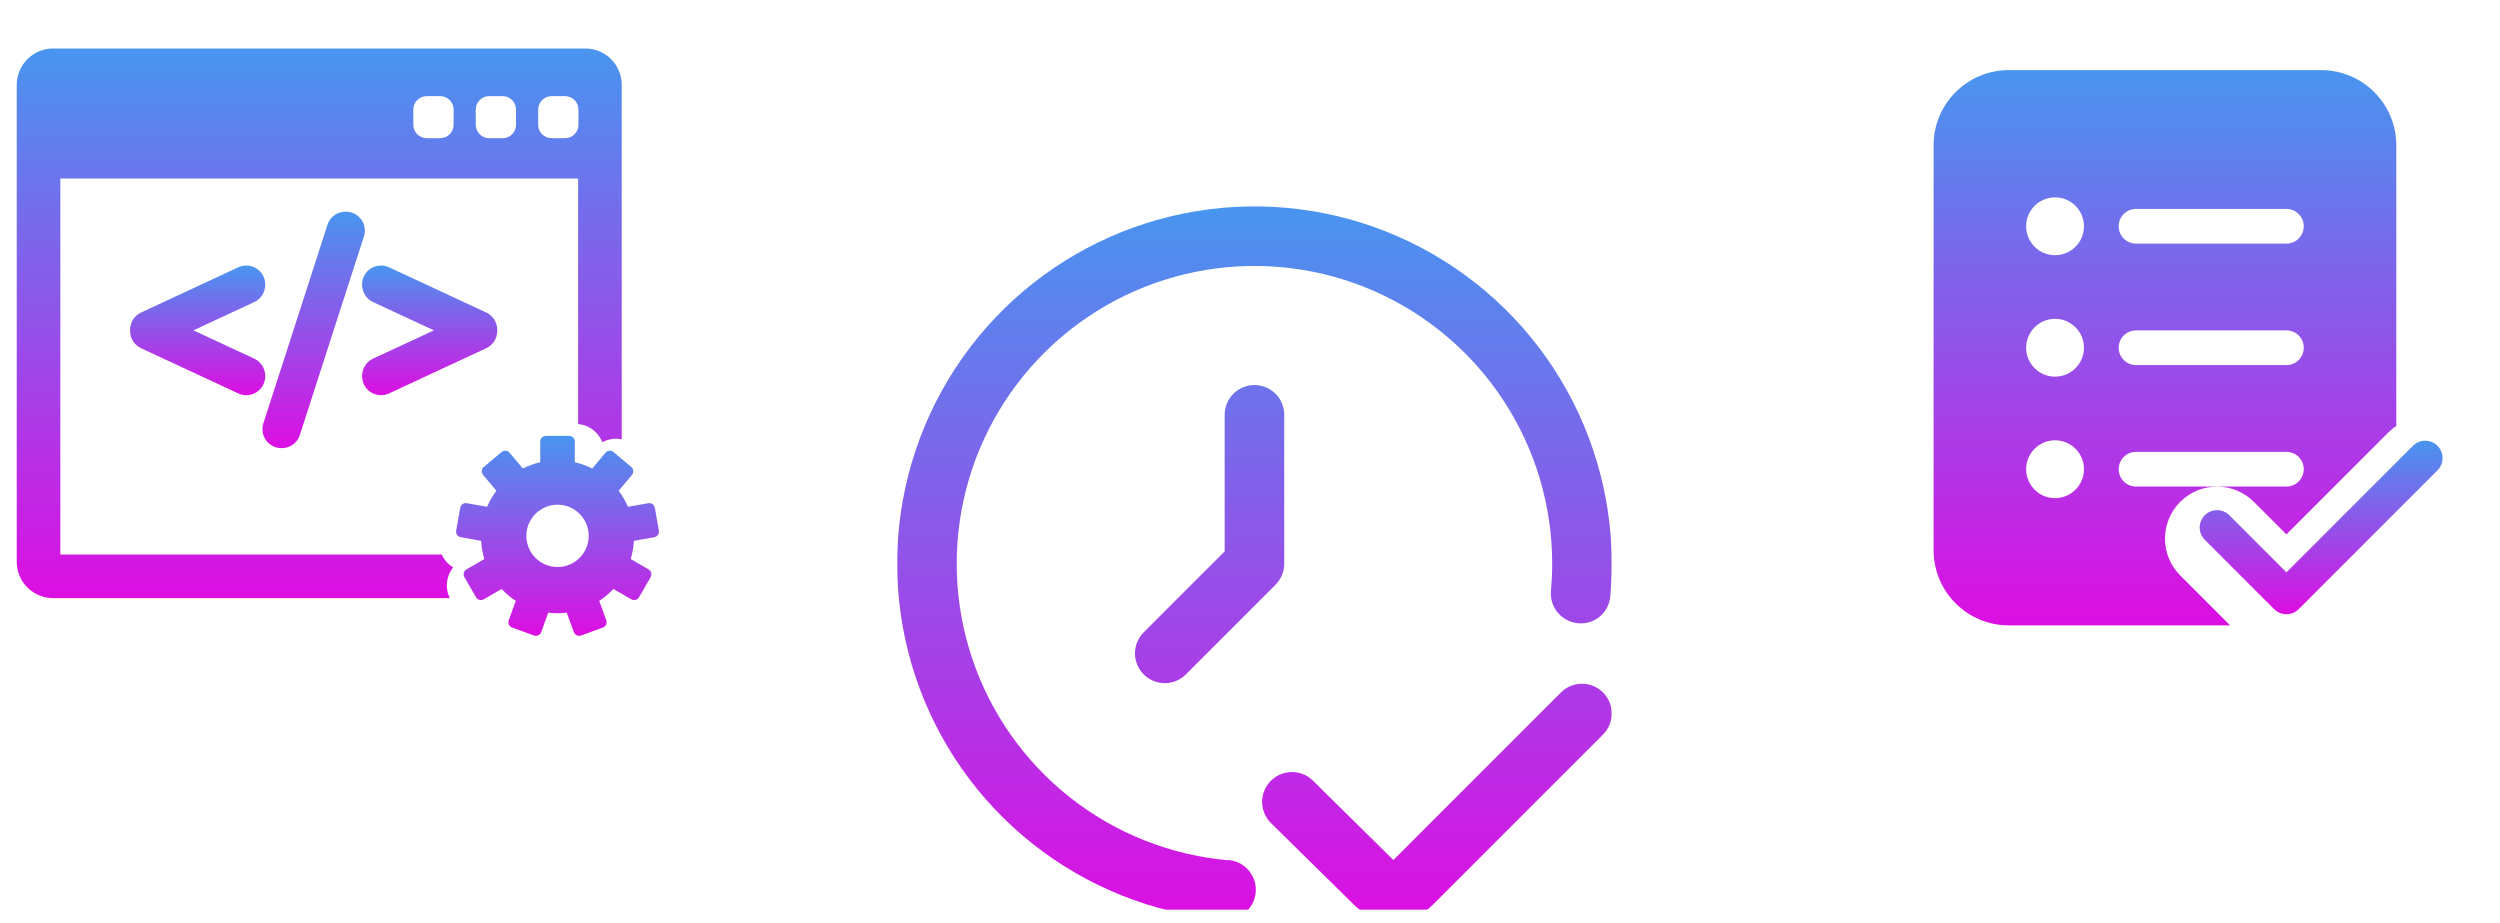 <svg width="897" height="331" viewBox="0 0 897 331" fill="none" xmlns="http://www.w3.org/2000/svg">
<g filter="url(#filter0_d_68_2018)">
<g clip-path="url(#clip0_68_2018)">
<g filter="url(#filter1_d_68_2018)">
<path d="M575.165 240.453C573.162 238.451 570.445 237.325 567.612 237.325C564.78 237.325 562.063 238.451 560.059 240.453L499.945 300.578L471.229 272.236C469.245 270.203 466.536 269.041 463.696 269.006C460.856 268.971 458.118 270.065 456.085 272.049C454.052 274.032 452.891 276.742 452.856 279.582C452.821 282.422 453.915 285.159 455.898 287.192L485.213 316.037C487.052 318.019 489.273 319.609 491.742 320.711C494.212 321.812 496.878 322.403 499.582 322.447H499.935C502.585 322.455 505.21 321.938 507.658 320.924C510.106 319.909 512.329 318.419 514.197 316.539L575.165 255.559C577.168 253.556 578.293 250.839 578.293 248.006C578.293 245.174 577.168 242.457 575.165 240.453ZM440.376 300.642C419.747 298.757 400.111 290.916 383.859 278.072C367.607 265.228 355.439 247.937 348.837 228.302C342.235 208.668 341.483 187.537 346.674 167.483C351.865 147.43 362.774 129.317 378.073 115.352C393.372 101.386 412.402 92.17 432.844 88.824C453.287 85.479 474.262 88.149 493.214 96.51C512.167 104.87 528.28 118.56 539.593 135.913C550.905 153.266 556.928 173.534 556.929 194.249C556.929 197.528 556.769 200.776 556.491 203.981C556.361 205.382 556.508 206.794 556.924 208.138C557.341 209.482 558.019 210.73 558.919 211.811C559.82 212.892 560.925 213.784 562.171 214.437C563.417 215.09 564.78 215.49 566.181 215.615C567.581 215.756 568.995 215.616 570.341 215.202C571.686 214.789 572.935 214.111 574.015 213.209C575.095 212.306 575.983 211.197 576.629 209.946C577.274 208.695 577.663 207.328 577.772 205.925C578.114 202.047 578.296 198.169 578.296 194.249C578.294 169.39 571.066 145.068 557.49 124.244C543.914 103.42 524.577 86.992 501.833 76.96C479.088 66.928 453.918 63.725 429.386 67.741C404.854 71.757 382.019 82.819 363.66 99.58C345.302 116.341 332.213 138.077 325.986 162.144C319.76 186.21 320.664 211.567 328.59 235.128C336.515 258.689 351.12 279.438 370.626 294.848C390.132 310.259 413.697 319.665 438.453 321.923C438.784 321.923 439.105 321.923 439.425 321.923C442.258 322.049 445.026 321.045 447.118 319.13C449.211 317.216 450.457 314.549 450.584 311.715C450.71 308.882 449.705 306.115 447.791 304.022C445.876 301.929 443.209 300.683 440.376 300.557V300.642ZM439.414 140.833V189.826L410.495 218.745C409.475 219.731 408.661 220.909 408.101 222.213C407.541 223.516 407.246 224.918 407.234 226.337C407.222 227.755 407.492 229.162 408.029 230.475C408.566 231.788 409.359 232.98 410.363 233.984C411.366 234.987 412.558 235.78 413.871 236.317C415.184 236.854 416.591 237.125 418.01 237.112C419.428 237.1 420.83 236.805 422.133 236.245C423.437 235.685 424.615 234.871 425.601 233.851L457.651 201.802C459.654 199.799 460.78 197.082 460.781 194.249V140.833C460.781 137.999 459.655 135.282 457.652 133.279C455.648 131.275 452.931 130.15 450.098 130.15C447.264 130.15 444.547 131.275 442.543 133.279C440.54 135.282 439.414 137.999 439.414 140.833Z" fill="url(#paint0_linear_68_2018)"/>
</g>
</g>
<g clip-path="url(#clip1_68_2018)">
<g filter="url(#filter2_d_68_2018)">
<path d="M720.75 17.156C705.85 17.156 693.771 29.235 693.771 44.135V189.404C693.771 204.304 705.85 216.383 720.75 216.383H800.173L782.27 198.479C774.976 191.185 774.976 179.358 782.27 172.065C789.564 164.771 801.39 164.771 808.684 172.065L820.364 183.745L856.964 147.145C857.847 146.262 858.796 145.486 859.795 144.818V44.135C859.795 29.235 847.716 17.156 832.816 17.156H720.75ZM747.729 73.189C747.729 78.92 743.083 83.566 737.352 83.566C731.621 83.566 726.976 78.92 726.976 73.189C726.976 67.458 731.621 62.813 737.352 62.813C743.083 62.813 747.729 67.458 747.729 73.189ZM737.352 127.145C731.621 127.145 726.976 122.5 726.976 116.769C726.976 111.039 731.621 106.392 737.352 106.392C743.083 106.392 747.729 111.039 747.729 116.769C747.729 122.5 743.083 127.145 737.352 127.145ZM737.352 170.728C731.621 170.728 726.976 166.083 726.976 160.352C726.976 154.621 731.621 149.975 737.352 149.975C743.083 149.975 747.729 154.621 747.729 160.352C747.729 166.083 743.083 170.728 737.352 170.728ZM766.407 66.963H820.364C823.803 66.963 826.59 69.751 826.59 73.189C826.59 76.628 823.803 79.415 820.364 79.415H766.407C762.968 79.415 760.181 76.628 760.181 73.189C760.181 69.751 762.968 66.963 766.407 66.963ZM760.181 116.769C760.181 113.331 762.968 110.543 766.407 110.543H820.364C823.803 110.543 826.59 113.331 826.59 116.769C826.59 120.207 823.803 122.995 820.364 122.995H766.407C762.968 122.995 760.181 120.207 760.181 116.769ZM766.407 154.126H820.364C823.803 154.126 826.59 156.914 826.59 160.352C826.59 163.79 823.803 166.578 820.364 166.578H766.407C762.968 166.578 760.181 163.79 760.181 160.352C760.181 156.914 762.968 154.126 766.407 154.126Z" fill="url(#paint1_linear_68_2018)"/>
</g>
<path d="M824.767 214.561L874.574 164.754C877.005 162.323 877.005 158.381 874.574 155.95C872.142 153.518 868.201 153.518 865.77 155.95L820.364 201.354L799.88 180.869C797.448 178.438 793.506 178.438 791.074 180.869C788.643 183.301 788.643 187.243 791.074 189.674L815.962 214.561C817.129 215.729 818.713 216.385 820.364 216.385C822.016 216.385 823.599 215.729 824.767 214.561Z" fill="url(#paint2_linear_68_2018)"/>
</g>
<g clip-path="url(#clip2_68_2018)">
<g filter="url(#filter3_d_68_2018)">
<path d="M160.584 195.59C159.379 194.857 158.33 193.875 157.496 192.684C157.111 192.135 156.785 191.555 156.516 190.955H19.654V56.057H205.424V144.14C209.39 144.498 212.717 147.103 214.114 150.67C215.352 149.992 216.73 149.573 218.179 149.445C219.16 149.36 220.133 149.421 221.078 149.607V22.451C221.078 15.257 215.226 9.405 208.034 9.405H17.045C9.852 9.405 4 15.257 4 22.451V193.564C4 200.758 9.852 206.609 17.045 206.609H159.395C158.284 204.36 158.021 201.821 158.674 199.377C159.051 197.972 159.703 196.69 160.584 195.59ZM191.099 31.311C191.099 28.651 193.255 26.494 195.915 26.494H200.732C203.392 26.494 205.548 28.65 205.548 31.311V36.77C205.548 39.431 203.392 41.587 200.732 41.587H195.915C193.254 41.587 191.099 39.431 191.099 36.77V31.311ZM168.701 31.311C168.701 28.651 170.857 26.494 173.518 26.494H178.335C180.995 26.494 183.151 28.65 183.151 31.311V36.77C183.151 39.431 180.995 41.587 178.335 41.587H173.518C170.857 41.587 168.701 39.431 168.701 36.77V31.311ZM146.303 31.311C146.303 28.651 148.46 26.494 151.119 26.494H155.936C158.597 26.494 160.753 28.65 160.753 31.311V36.77C160.753 39.431 158.597 41.587 155.936 41.587H151.119C148.46 41.587 146.303 39.431 146.303 36.77V31.311Z" fill="url(#paint3_linear_68_2018)"/>
</g>
<path d="M236.403 186.404L234.956 178.195C234.76 177.09 233.707 176.352 232.6 176.546L225.301 177.833C224.425 175.777 223.305 173.85 221.977 172.087L226.745 166.404C227.091 165.992 227.26 165.458 227.214 164.921C227.166 164.383 226.907 163.887 226.494 163.54L220.11 158.182C219.697 157.836 219.162 157.668 218.625 157.715C218.087 157.762 217.592 158.02 217.245 158.433L212.482 164.112C210.526 163.116 208.434 162.347 206.243 161.84V154.428C206.243 153.305 205.333 152.394 204.21 152.394H195.874C194.752 152.394 193.841 153.305 193.841 154.428V161.84C191.649 162.347 189.559 163.116 187.603 164.112L182.838 158.434C182.116 157.573 180.834 157.462 179.974 158.183L173.589 163.54C173.176 163.887 172.918 164.383 172.87 164.921C172.823 165.458 172.992 165.993 173.338 166.406L178.107 172.088C176.78 173.85 175.659 175.778 174.783 177.833L167.483 176.546C166.38 176.352 165.324 177.09 165.128 178.195L163.681 186.404C163.588 186.935 163.709 187.48 164.017 187.923C164.328 188.365 164.798 188.665 165.329 188.759L172.634 190.046C172.753 192.31 173.147 194.499 173.782 196.584L167.361 200.29C166.894 200.559 166.553 201.004 166.413 201.524C166.274 202.045 166.347 202.599 166.616 203.067L170.784 210.285C171.052 210.752 171.497 211.092 172.018 211.232C172.191 211.278 172.367 211.301 172.544 211.301C172.898 211.301 173.248 211.209 173.56 211.029L179.986 207.319C181.497 208.938 183.203 210.372 185.067 211.586L182.53 218.556C182.346 219.063 182.37 219.622 182.598 220.111C182.826 220.599 183.238 220.977 183.745 221.161L191.576 224.011C191.8 224.093 192.036 224.135 192.271 224.135C192.565 224.135 192.86 224.072 193.132 223.944C193.62 223.717 193.997 223.304 194.182 222.797L196.718 215.827C197.806 215.958 198.913 216.026 200.036 216.026C201.159 216.026 202.266 215.957 203.354 215.827L205.891 222.797C206.075 223.304 206.453 223.717 206.941 223.944C207.212 224.071 207.506 224.135 207.801 224.135C208.036 224.135 208.272 224.094 208.496 224.011L216.328 221.161C216.834 220.977 217.247 220.598 217.474 220.111C217.702 219.622 217.727 219.063 217.542 218.556L215.005 211.587C216.868 210.373 218.573 208.938 220.086 207.32L226.512 211.03C226.823 211.209 227.174 211.302 227.528 211.302C227.704 211.302 227.882 211.278 228.054 211.233C228.575 211.094 229.019 210.752 229.288 210.286L233.456 203.067C233.725 202.601 233.798 202.045 233.659 201.524C233.519 201.005 233.178 200.56 232.711 200.29L226.292 196.586C226.926 194.5 227.319 192.31 227.438 190.048L234.743 188.76C235.274 188.666 235.746 188.365 236.055 187.923C236.375 187.48 236.497 186.935 236.403 186.404ZM200.043 199.448C193.868 199.448 188.862 194.441 188.862 188.266C188.862 182.092 193.869 177.086 200.043 177.086C206.218 177.086 211.224 182.092 211.224 188.266C211.224 194.441 206.218 199.448 200.043 199.448Z" fill="url(#paint4_linear_68_2018)"/>
<path d="M95.159 130.834C95.159 128.203 93.618 125.787 91.232 124.679L69.393 114.532L91.232 104.384C93.618 103.275 95.159 100.86 95.159 98.23V98.054C95.159 95.724 93.987 93.584 92.024 92.334C90.938 91.64 89.673 91.273 88.368 91.273C87.383 91.273 86.395 91.49 85.511 91.901L50.597 108.137C48.212 109.246 46.672 111.661 46.672 114.29V114.775C46.672 117.401 48.212 119.814 50.598 120.929L85.515 137.167C86.418 137.585 87.379 137.797 88.373 137.797C89.666 137.797 90.927 137.429 92.024 136.732C93.988 135.476 95.16 133.339 95.16 131.011L95.159 130.834Z" fill="url(#paint5_linear_68_2018)"/>
<path d="M129.608 74.73C128.334 72.986 126.286 71.946 124.128 71.946H123.954C120.991 71.946 118.392 73.841 117.49 76.659L94.486 147.935C93.831 149.993 94.2 152.26 95.472 154.003C96.745 155.745 98.794 156.786 100.952 156.786H101.126C104.089 156.786 106.685 154.89 107.587 152.073L130.588 80.802C131.249 78.746 130.882 76.476 129.608 74.73Z" fill="url(#paint6_linear_68_2018)"/>
<path d="M174.48 108.136L139.566 91.9C138.684 91.49 137.698 91.274 136.714 91.274C135.409 91.274 134.143 91.64 133.058 92.332C131.092 93.585 129.919 95.724 129.919 98.054V98.23C129.919 100.857 131.46 103.273 133.847 104.387L155.685 114.533L133.847 124.679C131.461 125.787 129.919 128.203 129.919 130.833V131.011C129.919 133.339 131.092 135.476 133.057 136.732C134.15 137.429 135.412 137.797 136.707 137.797C137.699 137.797 138.659 137.585 139.568 137.165L174.485 120.927C176.869 119.815 178.408 117.401 178.408 114.776V114.29C178.406 111.661 176.866 109.246 174.48 108.136Z" fill="url(#paint7_linear_68_2018)"/>
</g>
</g>
<defs>
<filter id="filter0_d_68_2018" x="0" y="0.553" width="897" height="329.893" filterUnits="userSpaceOnUse" color-interpolation-filters="sRGB">
<feFlood flood-opacity="0" result="BackgroundImageFix"/>
<feColorMatrix in="SourceAlpha" type="matrix" values="0 0 0 0 0 0 0 0 0 0 0 0 0 0 0 0 0 0 127 0" result="hardAlpha"/>
<feOffset dy="4"/>
<feGaussianBlur stdDeviation="2"/>
<feComposite in2="hardAlpha" operator="out"/>
<feColorMatrix type="matrix" values="0 0 0 0 0 0 0 0 0 0 0 0 0 0 0 0 0 0 0.25 0"/>
<feBlend mode="normal" in2="BackgroundImageFix" result="effect1_dropShadow_68_2018"/>
<feBlend mode="normal" in="SourceGraphic" in2="effect1_dropShadow_68_2018" result="shape"/>
</filter>
<filter id="filter1_d_68_2018" x="317.899" y="66.057" width="264.396" height="264.39" filterUnits="userSpaceOnUse" color-interpolation-filters="sRGB">
<feFlood flood-opacity="0" result="BackgroundImageFix"/>
<feColorMatrix in="SourceAlpha" type="matrix" values="0 0 0 0 0 0 0 0 0 0 0 0 0 0 0 0 0 0 127 0" result="hardAlpha"/>
<feOffset dy="4"/>
<feGaussianBlur stdDeviation="2"/>
<feComposite in2="hardAlpha" operator="out"/>
<feColorMatrix type="matrix" values="0 0 0 0 0.867 0 0 0 0 0.055 0 0 0 0 0.886 0 0 0 1 0"/>
<feBlend mode="normal" in2="BackgroundImageFix" result="effect1_dropShadow_68_2018"/>
<feBlend mode="normal" in="SourceGraphic" in2="effect1_dropShadow_68_2018" result="shape"/>
</filter>
<filter id="filter2_d_68_2018" x="680.771" y="8.156" width="192.024" height="225.227" filterUnits="userSpaceOnUse" color-interpolation-filters="sRGB">
<feFlood flood-opacity="0" result="BackgroundImageFix"/>
<feColorMatrix in="SourceAlpha" type="matrix" values="0 0 0 0 0 0 0 0 0 0 0 0 0 0 0 0 0 0 127 0" result="hardAlpha"/>
<feOffset dy="4"/>
<feGaussianBlur stdDeviation="6.5"/>
<feComposite in2="hardAlpha" operator="out"/>
<feColorMatrix type="matrix" values="0 0 0 0 0 0 0 0 0 0.792 0 0 0 0 0.976 0 0 0 1 0"/>
<feBlend mode="normal" in2="BackgroundImageFix" result="effect1_dropShadow_68_2018"/>
<feBlend mode="normal" in="SourceGraphic" in2="effect1_dropShadow_68_2018" result="shape"/>
</filter>
<filter id="filter3_d_68_2018" x="-7" y="0.405" width="243.078" height="223.204" filterUnits="userSpaceOnUse" color-interpolation-filters="sRGB">
<feFlood flood-opacity="0" result="BackgroundImageFix"/>
<feColorMatrix in="SourceAlpha" type="matrix" values="0 0 0 0 0 0 0 0 0 0 0 0 0 0 0 0 0 0 127 0" result="hardAlpha"/>
<feOffset dx="2" dy="4"/>
<feGaussianBlur stdDeviation="6.5"/>
<feComposite in2="hardAlpha" operator="out"/>
<feColorMatrix type="matrix" values="0 0 0 0 0 0 0 0 0 0.792 0 0 0 0 0.976 0 0 0 1 0"/>
<feBlend mode="normal" in2="BackgroundImageFix" result="effect1_dropShadow_68_2018"/>
<feBlend mode="normal" in="SourceGraphic" in2="effect1_dropShadow_68_2018" result="shape"/>
</filter>
<linearGradient id="paint0_linear_68_2018" x1="450.097" y1="66.057" x2="450.097" y2="322.447" gradientUnits="userSpaceOnUse">
<stop stop-color="#4895EF"/>
<stop offset="1" stop-color="#DD0EE2"/>
</linearGradient>
<linearGradient id="paint1_linear_68_2018" x1="776.783" y1="17.156" x2="776.783" y2="216.383" gradientUnits="userSpaceOnUse">
<stop stop-color="#4895EF"/>
<stop offset="1" stop-color="#DD0EE2"/>
</linearGradient>
<linearGradient id="paint2_linear_68_2018" x1="832.824" y1="154.126" x2="832.824" y2="216.385" gradientUnits="userSpaceOnUse">
<stop stop-color="#4895EF"/>
<stop offset="1" stop-color="#DD0EE2"/>
</linearGradient>
<linearGradient id="paint3_linear_68_2018" x1="112.539" y1="9.405" x2="112.539" y2="206.609" gradientUnits="userSpaceOnUse">
<stop stop-color="#4895EF"/>
<stop offset="1" stop-color="#DD0EE2"/>
</linearGradient>
<linearGradient id="paint4_linear_68_2018" x1="200.042" y1="152.394" x2="200.042" y2="224.135" gradientUnits="userSpaceOnUse">
<stop stop-color="#4895EF"/>
<stop offset="1" stop-color="#DD0EE2"/>
</linearGradient>
<linearGradient id="paint5_linear_68_2018" x1="70.916" y1="91.273" x2="70.916" y2="137.797" gradientUnits="userSpaceOnUse">
<stop stop-color="#4895EF"/>
<stop offset="1" stop-color="#DD0EE2"/>
</linearGradient>
<linearGradient id="paint6_linear_68_2018" x1="112.539" y1="71.946" x2="112.539" y2="156.786" gradientUnits="userSpaceOnUse">
<stop stop-color="#4895EF"/>
<stop offset="1" stop-color="#DD0EE2"/>
</linearGradient>
<linearGradient id="paint7_linear_68_2018" x1="154.163" y1="91.274" x2="154.163" y2="137.797" gradientUnits="userSpaceOnUse">
<stop stop-color="#4895EF"/>
<stop offset="1" stop-color="#DD0EE2"/>
</linearGradient>
<clipPath id="clip0_68_2018">
<rect width="256.396" height="256.396" fill="white" transform="translate(321.899 66.05)"/>
</clipPath>
<clipPath id="clip1_68_2018">
<rect width="232.434" height="232.434" fill="white" transform="translate(660.566 0.553)"/>
</clipPath>
<clipPath id="clip2_68_2018">
<rect width="232.434" height="232.434" fill="white" transform="translate(4 0.553)"/>
</clipPath>
</defs>
</svg>
